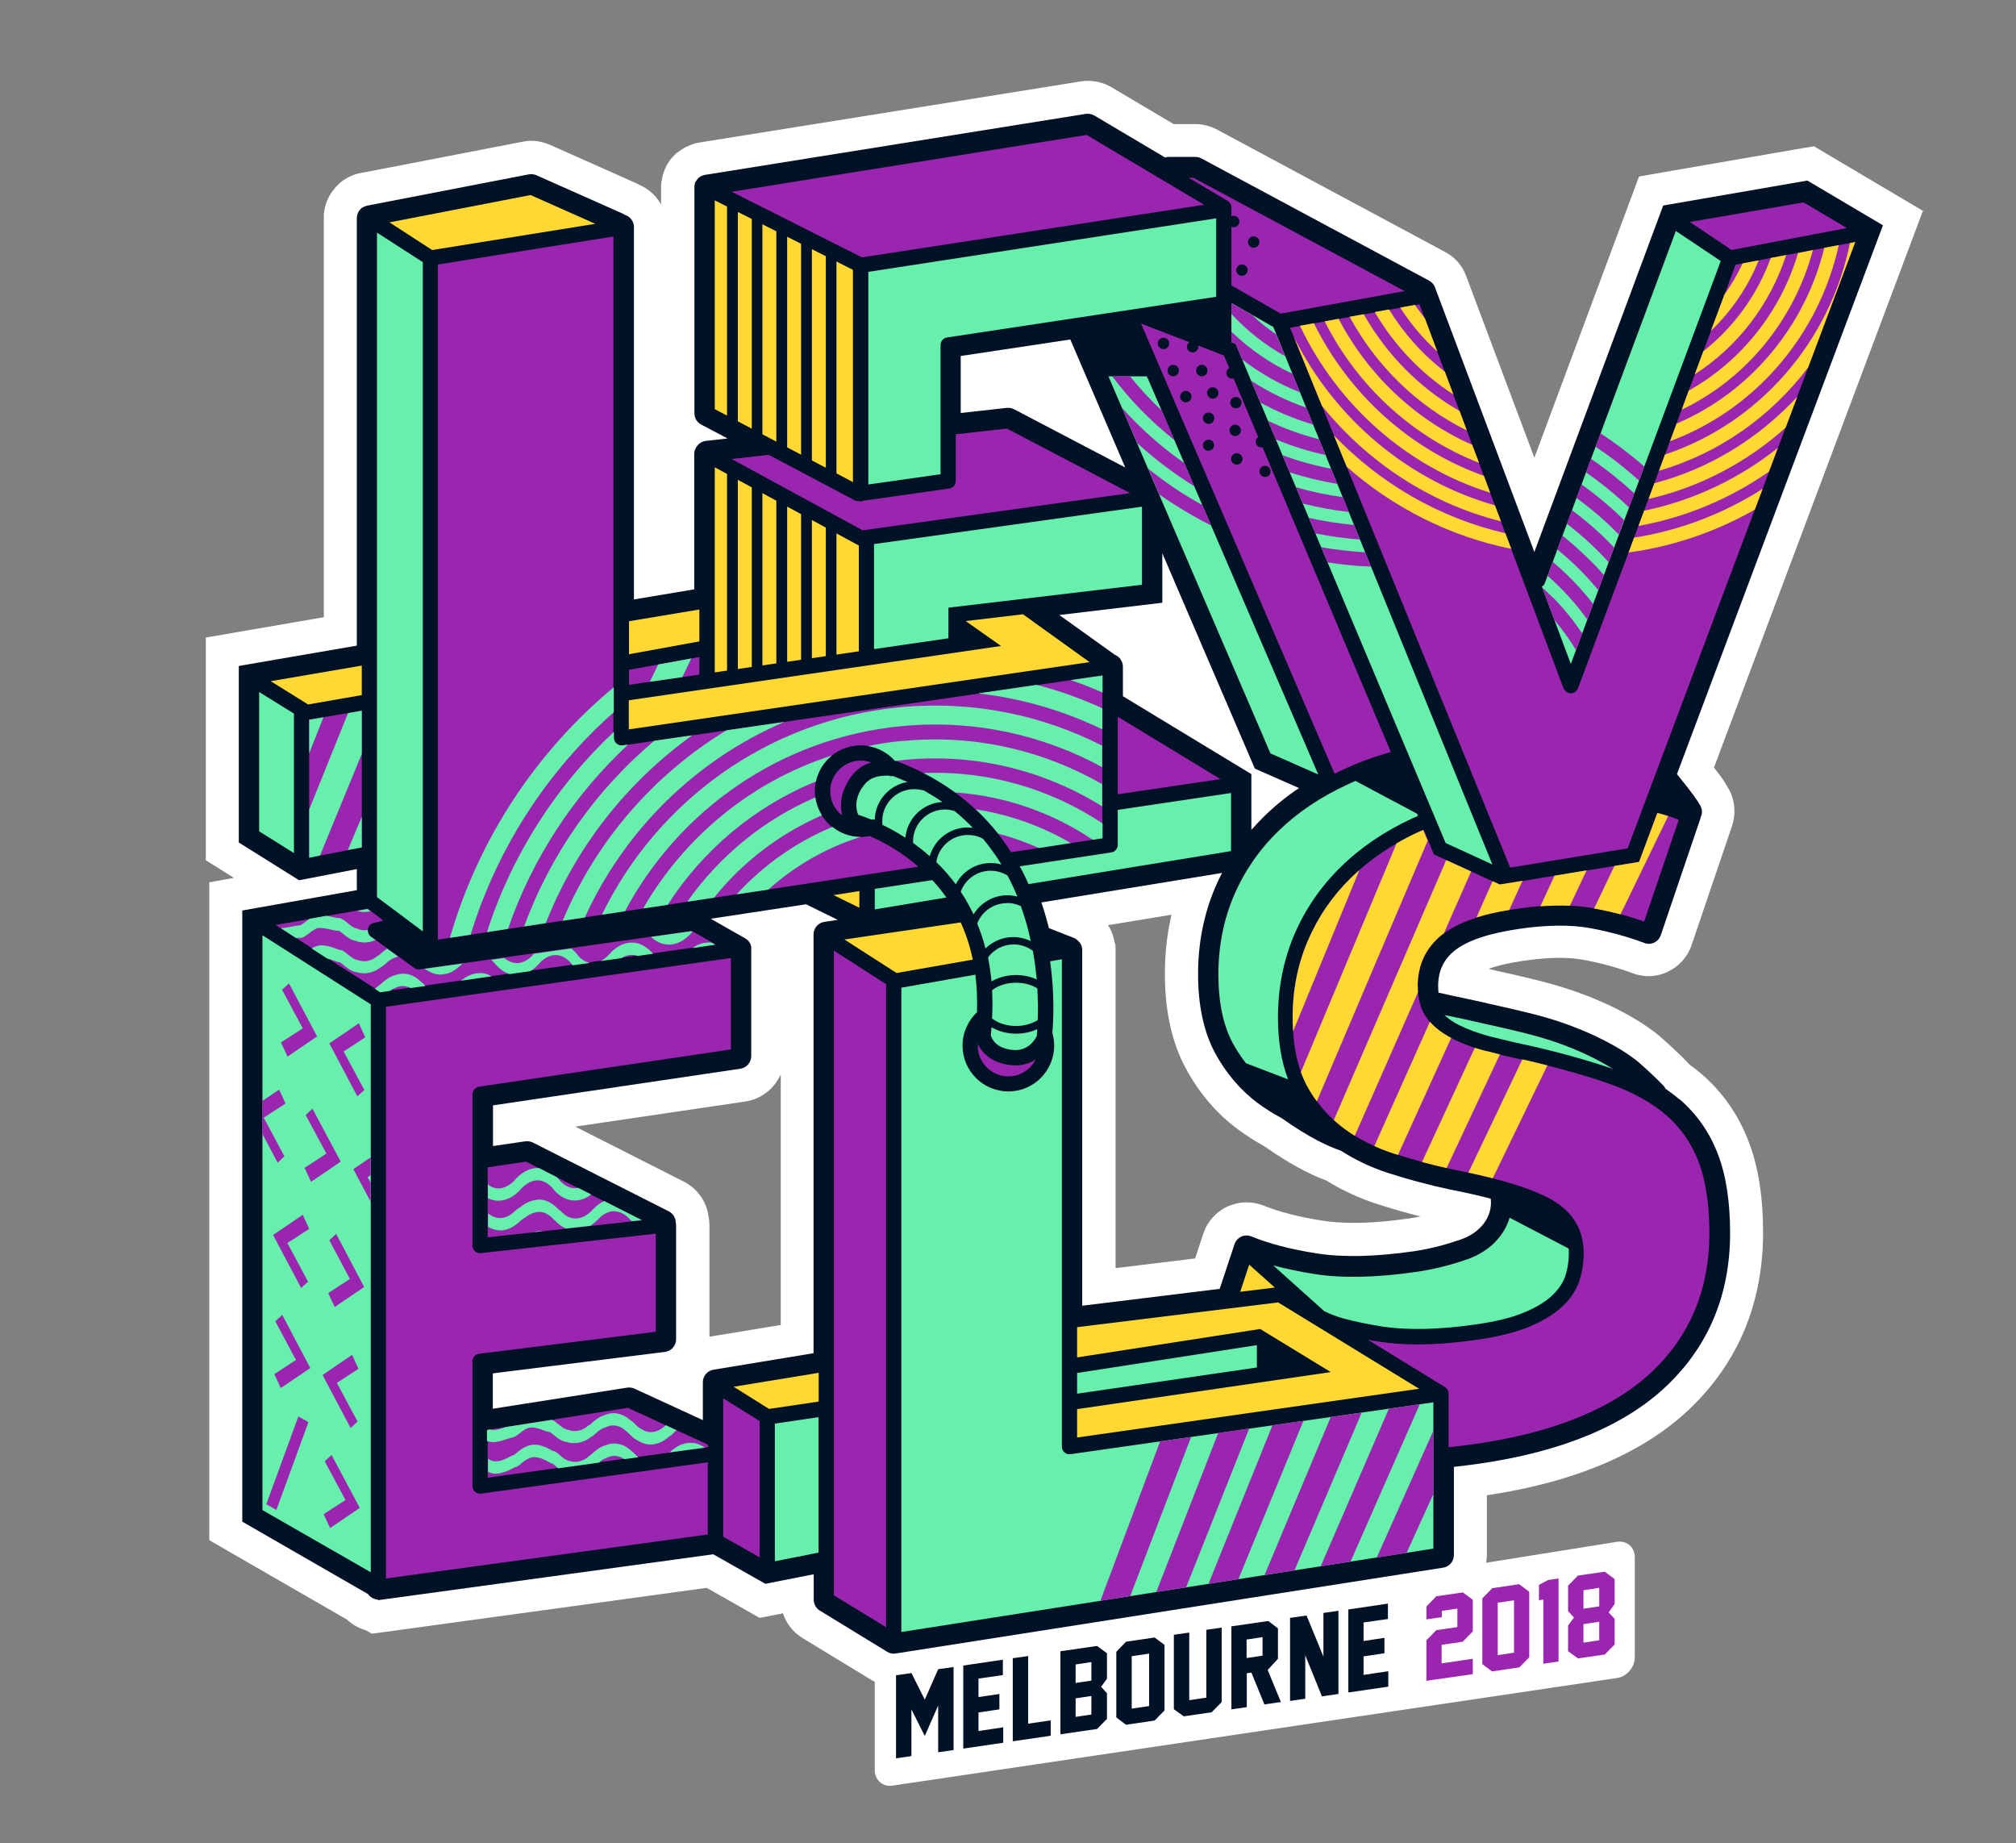 <?xml version="1.0" encoding="UTF-8"?>
<!DOCTYPE svg PUBLIC "-//W3C//DTD SVG 1.1//EN" "http://www.w3.org/Graphics/SVG/1.1/DTD/svg11.dtd">
<!-- Creator: CorelDRAW X6 -->
<svg xmlns="http://www.w3.org/2000/svg" xml:space="preserve" width="11in" height="10.056in" version="1.1" style="shape-rendering:geometricPrecision; text-rendering:geometricPrecision; image-rendering:optimizeQuality; fill-rule:evenodd; clip-rule:evenodd"
viewBox="0 0 11000 10056"
 xmlns:xlink="http://www.w3.org/1999/xlink">
 <rect x="0" y="0" width="11000" height="10056" fill="#808080" stroke="none"/>
 <defs>
  <style type="text/css">
   <![CDATA[
    .fil1 {fill:#011126;fill-rule:nonzero}
    .fil4 {fill:#67EFAC;fill-rule:nonzero}
    .fil2 {fill:#69EFAE;fill-rule:nonzero}
    .fil3 {fill:#9A26AF;fill-rule:nonzero}
    .fil5 {fill:#FFD833;fill-rule:nonzero}
    .fil0 {fill:white;fill-rule:nonzero}
   ]]>
  </style>
 </defs>
 <g id="White_x0020_outlines">
  <path class="fil0" d="M10497 1153l-130 -77 -412 -244 -57 -34 -66 11 -787 136 -102 18 -36 97 -535 1437 -372 -991c-21,-57 -62,-104 -116,-132l-1243 -667c-36,-19 -77,-30 -118,-30l-119 0 -339 -201c-39,-23 -83,-35 -128,-35 -13,0 -26,1 -39,3l-2079 333c-9,2 -18,3 -24,5 -6,1 -11,3 -17,5 -11,4 -23,9 -33,14l-2 1 -4 2 -4 2c-13,7 -26,16 -38,26l-1 0 -1 0c-5,4 -9,8 -13,12 -7,7 -13,13 -19,20l0 0 0 0c-5,6 -8,11 -11,15 -5,7 -9,13 -13,20l-1 2 -2 4 -2 4c-3,6 -6,12 -8,19 -3,6 -5,13 -7,20 -2,6 -4,12 -5,19 -2,9 -3,17 -5,26 0,3 -1,6 -1,9l-1 9 0 10 0 94c-14,-25 -33,-48 -55,-67 -19,-16 -39,-29 -62,-39 -7,-4 -15,-8 -22,-11l-467 -208c-32,-14 -67,-22 -102,-22 -16,0 -32,2 -47,5l-884 171 -5 1 -5 1 -3 1 -2 0 -2 0c-2,1 -4,1 -6,2 -10,3 -20,7 -29,11 -6,3 -13,6 -19,9l-5 3 -5 3 -4 2c-12,7 -23,16 -33,25l-2 2 -3 3 -3 3c-14,14 -26,29 -37,46 -3,5 -6,10 -9,15 -7,13 -13,26 -17,40 -2,5 -3,10 -5,16 -3,12 -5,24 -6,35l-1 8 0 16 0 2181 -494 85 -150 26 0 152 0 963 0 100 85 53 68 43 -134 24 0 151 0 3334 0 104 90 52 661 381c29,27 63,47 102,58l34 19 61 -8 1766 -242 231 131 58 33 66 -13 61 -12c18,55 56,104 107,135l368 224c39,24 84,37 130,37 13,0 26,-1 39,-3l2986 -468c122,-19 211,-123 211,-247l0 -322c481,-72 852,-230 1104,-469 267,-254 403,-579 403,-965 0,-193 -26,-360 -79,-496 -56,-147 -144,-272 -260,-371 -20,-17 -41,-33 -63,-49 -3,-3 -6,-7 -9,-10 -34,-37 -124,-120 -154,-145 -110,-92 -283,-183 -473,-248 -128,-44 -274,-77 -428,-111l-2 -1c-10,-2 -20,-4 -30,-7 41,-15 102,-31 191,-44 71,-10 137,-16 196,-16 49,0 93,4 131,11 98,18 187,43 265,72 29,11 59,17 89,17 37,0 73,-8 106,-24 61,-29 109,-82 130,-146l215 -633c2,-5 3,-11 5,-16 24,-70 16,-148 -23,-212l-3 -5c-15,-25 -31,-50 -72,-102l1088 -2898 53 -142zm-4414 3996l0 0c0,-3 -1,-7 -2,-11l-1 -5 -1 -5 -1 -4c-2,-9 -5,-19 -8,-28l0 0 0 0c-2,-4 -3,-8 -5,-13 -4,-10 -9,-20 -15,-29l-2 -3 -2 -4 346 -57c-24,104 -36,211 -36,323 0,201 38,374 113,513 73,136 169,249 287,336 44,32 91,63 141,90 127,89 241,152 340,188 87,54 182,98 283,130 76,24 154,47 231,66 -20,4 -41,8 -63,11 -110,16 -212,24 -302,24 -63,0 -120,-4 -170,-12 -129,-20 -236,-48 -318,-81 -30,-12 -62,-19 -95,-19 -36,0 -71,8 -104,22 -63,29 -112,83 -133,148l-45 136 -434 53 0 -1738c0,-11 -1,-23 -2,-34zm-2216 1495l0 0c-8,-84 -59,-159 -136,-198l-592 -300 928 -137c87,-13 159,-71 193,-148l0 1367 -389 64 0 -607c0,-14 -1,-28 -4,-41z"/>
  <path class="fil0" d="M4870 9044c-53,9 -97,60 -97,114l0 499c0,54 44,92 97,84l3953 -587c54,-8 97,-59 97,-113l0 -547c0,-54 -44,-91 -97,-83l-3954 632z"/>
 </g>
 <g id="Black_x0020_Lines">
  <g id="_285158104">
   <path class="fil1" d="M9164 5998c-23,-20 -48,-39 -76,-58 -3,-6 -7,-12 -11,-17 -25,-27 -108,-105 -136,-128 -92,-77 -248,-158 -416,-216 -119,-41 -259,-72 -408,-105l-2 -1c-35,-8 -71,-16 -109,-24 -55,-11 -108,-23 -157,-34 -1,-11 -2,-22 -2,-35 0,-83 30,-147 91,-195 68,-54 186,-94 352,-118 150,-22 281,-23 386,-4 109,20 208,48 296,81 18,7 37,6 54,-2 17,-8 30,-23 36,-41l215 -633c1,-3 2,-7 3,-11 10,-21 8,-45 -4,-65l-4 -6c-14,-23 -30,-50 -122,-163l1124 -2994 -412 -244 -787 136 -703 1890 -542 -1443c-6,-16 -17,-29 -32,-37l-1243 -667c-10,-5 -21,-8 -33,-8l-146 0c-6,0 -13,1 -19,3l-386 -229c-14,-8 -30,-11 -46,-9l-2079 333c-2,0 -4,1 -7,2 -1,0 -3,1 -4,1 -3,1 -6,2 -9,4l-2 1c-4,2 -7,5 -11,7 -1,1 -2,2 -3,3 -2,2 -4,4 -6,7 -1,1 -2,2 -3,4 -1,2 -3,4 -4,6l-2 3c-1,1 -1,3 -2,4 -1,2 -2,4 -2,7 -1,2 -1,4 -1,5 -1,2 -1,5 -1,7 0,2 0,3 0,5l0 2 0 1233c0,26 14,49 37,61l144 76 -119 13c-23,3 -43,17 -54,38 -6,10 -9,22 -9,34l0 738 -329 55 0 -2031c0,-20 -9,-40 -24,-53 -7,-6 -16,-11 -26,-14 -4,-3 -9,-6 -14,-8l-468 -208c-13,-6 -28,-7 -41,-5l-884 171 -3 1c-1,0 -1,0 -2,1 -4,1 -7,2 -11,4 -1,0 -3,1 -4,2l-4 2c-3,2 -7,4 -9,7l-2 2c-4,4 -7,8 -10,13 -1,1 -1,2 -2,4 -2,4 -4,8 -5,12 0,1 -1,2 -1,4 -1,5 -2,9 -2,14l0 1 0 2333 -644 111 0 963 329 206 315 -61 0 115 -625 111 0 3334 686 395c12,17 31,28 52,30l5 3 1827 -250 284 161 264 -52 0 139c0,24 13,47 33,59l368 225c11,7 23,10 36,10 4,0 7,0 11,-1l2986 -468c34,-5 59,-34 59,-69l0 -481c47,-5 94,-11 142,-18 449,-65 792,-208 1018,-423 230,-219 347,-499 347,-834 0,-171 -22,-316 -67,-432 -45,-118 -116,-219 -209,-299zm-3023 -3447l0 0 -607 -318c-10,-5 -21,-8 -32,-8 -3,0 -5,0 -8,0l-252 28 0 -311 598 -90 300 699zm-237 2622l0 0c0,-1 0,-1 0,-2l-1 -4c-1,-3 -1,-5 -2,-8 0,-1 -1,-3 -2,-4 -1,-3 -3,-6 -4,-8l-2 -3c-2,-3 -5,-6 -8,-9 -1,-1 -1,-1 -2,-2 -2,-2 -5,-4 -8,-7l-2 -2c-3,-2 -5,-3 -8,-5 0,0 -1,0 -2,-1l-140 -55c-1,-6 -3,-11 -4,-17 -11,-41 -23,-83 -37,-123l986 -161c-14,26 -26,52 -37,78 -62,145 -94,304 -94,473 0,171 31,315 91,428 60,112 139,205 235,277 40,29 83,57 129,81 155,110 261,157 324,178 79,51 166,92 258,122 109,35 221,65 333,89 84,16 160,34 227,51 11,97 -54,186 -167,224 -62,21 -146,47 -254,63 -207,30 -385,34 -526,12 -143,-22 -264,-54 -359,-93 -18,-7 -38,-7 -55,1 -17,8 -31,23 -37,41l-81 244 -750 92 0 -1942c0,-3 0,-7 -1,-10zm991 -717l0 0c-23,23 -46,47 -67,71l0 -304 -701 -425 0 -161c0,-20 -9,-39 -24,-53 -6,-5 -13,-9 -20,-12l-303 -217 562 -67 0 -270 505 1175 241 106c-71,47 -135,100 -192,156zm-3206 2848l0 0 0 -618c0,-6 -1,-11 -2,-17 0,-26 -15,-49 -38,-61l-741 -375c-13,-6 -27,-9 -41,-7l-177 26 0 -222 1350 -200c34,-5 59,-35 59,-69l0 -583c0,-1 0,-3 0,-4 0,-2 0,-4 0,-6 0,-2 -1,-4 -1,-6 0,-2 -1,-3 -1,-5 -1,-4 -3,-9 -5,-12l-2 -3c-3,-4 -6,-9 -10,-13 -1,-1 -2,-2 -4,-3 -3,-2 -5,-4 -8,-6l-190 -108 520 -79 173 85 -73 11c-34,5 -59,34 -59,69l0 2284 -546 90c-34,6 -58,34 -58,69l0 206 -374 -172c-9,-4 -19,-6 -29,-6 -4,0 -7,0 -11,1l-732 115 0 -193 939 -117c35,-4 61,-34 61,-69zm-1714 -6122l0 0 0 0 0 0z"/>
  </g>
 </g>
 <g id="Color_x0020_Lines">
  <g id="_285158272">
   <path class="fil2" d="M7982 5558c37,8 74,17 110,25 146,32 283,63 396,102 117,40 229,93 312,146 -125,-43 -273,-85 -441,-124 -82,-17 -158,-35 -225,-52 -65,-17 -123,-38 -173,-63 -32,-16 -58,-34 -80,-55 33,7 67,14 101,21z"/>
  </g>
  <path class="fil1" d="M9125 4371c-16,-5 -34,-10 -53,-15l13 -35c16,20 29,36 40,50z"/>
  <g id="_285158464">
   <path class="fil3" d="M9841 1104l236 140 -630 120c-2,-2 -4,-3 -6,-5l-221 -148 621 -107z"/>
  </g>
  <g id="_285158968">
   <path class="fil4" d="M8430 3179l714 -1919 245 164 -818 2198 -158 -422c8,-5 14,-12 17,-21z"/>
  </g>
  <g id="_285158944">
   <path class="fil3" d="M8532 3755c6,16 22,27 39,27 0,0 0,0 0,0 17,0 33,-11 39,-27l860 -2311 653 -124 -1242 3308 -641 105 -1201 -2945 706 -128 787 2097z"/>
  </g>
  <g id="_285158392">
   <path class="fil2" d="M7025 5887l-227 -87c-26,-34 -51,-71 -72,-110 -52,-97 -78,-223 -78,-376 0,-153 29,-298 85,-429 56,-131 137,-249 241,-350 104,-102 232,-188 380,-256 14,-7 28,-13 42,-19l336 179 5 12c-9,4 -18,8 -28,12 -154,71 -286,161 -394,267 -109,107 -194,231 -253,369 -59,139 -89,291 -89,452 0,129 19,242 55,336z"/>
  </g>
  <g id="_285159328">
   <path class="fil5" d="M5878 7687l1383 -202 -385 -235 -999 155 0 -165 1097 -135 769 471 -1866 266 0 -156c0,0 1,0 1,0z"/>
  </g>
  <g id="_285159664">
   <polygon class="fil4" points="5877,7603 5877,7490 6858,7338 6858,7460 "/>
  </g>
  <g id="_285159784">
   <polygon class="fil5" points="6767,7047 6816,6899 6956,7024 "/>
  </g>
  <g id="_285159472">
   <path class="fil4" d="M7228 7156c0,0 0,0 0,0 0,0 -1,-1 -1,-2l-280 -251c68,18 143,34 224,47 152,24 340,20 559,-12 119,-17 214,-47 275,-68 119,-41 202,-126 232,-227l322 168c1,8 1,16 1,24 0,47 -7,91 -21,131 -14,38 -39,73 -75,106 -38,34 -89,64 -153,90 -65,27 -150,47 -251,62 -205,30 -381,34 -521,12 -77,-12 -148,-27 -211,-44 -39,-11 -67,-23 -98,-37z"/>
  </g>
  <g id="_285159808">
   <path class="fil3" d="M4595 4448c-40,-31 -65,-78 -65,-132 0,-92 75,-167 167,-167 20,0 39,4 57,10 -51,15 -91,46 -121,94 -51,80 -49,149 -38,194z"/>
  </g>
  <g id="_285159304">
   <path class="fil4" d="M4704 4298c25,-40 59,-67 138,-67 2,0 5,0 7,0 7,3 16,4 23,2 27,10 53,22 79,33 -99,17 -175,102 -178,205 -6,-1 -13,-1 -19,0 -31,-13 -56,-21 -71,-26 -10,-22 -25,-77 21,-149z"/>
  </g>
  <g id="_285160120">
   <path class="fil4" d="M4988 4305c17,0 35,3 53,7 35,20 69,41 101,63 -106,6 -192,89 -202,195 -45,-29 -87,-52 -125,-70 -1,-7 -1,-14 -1,-21 0,-96 78,-174 174,-174z"/>
  </g>
  <g id="_285160288">
   <path class="fil4" d="M5155 4416c19,0 37,3 54,9 35,28 68,59 99,91 -9,-1 -19,-2 -28,-2 -98,0 -181,66 -207,157 -30,-27 -61,-51 -91,-73 0,-3 0,-5 0,-8 0,-96 78,-174 174,-174z"/>
  </g>
  <g id="_285159952">
   <path class="fil4" d="M5087 4801c28,30 53,62 77,95l-391 65 0 -112 315 -48z"/>
  </g>
  <g id="_285159976">
   <path class="fil4" d="M5109 4703c12,-84 85,-148 172,-148 30,0 58,7 83,21 36,44 70,90 100,140 -19,-5 -38,-8 -58,-8 -83,0 -155,47 -191,116 -34,-46 -70,-86 -106,-121z"/>
  </g>
  <g id="_285160336">
   <path class="fil4" d="M5405 4750c33,0 64,9 92,26 20,37 38,75 54,115 -18,-5 -36,-7 -55,-7 -78,0 -146,42 -184,104 -13,-27 -27,-53 -41,-77 -1,-3 -3,-6 -5,-9 -8,-13 -16,-25 -24,-37 24,-67 88,-115 163,-115z"/>
  </g>
  <g id="_285160168">
   <path class="fil4" d="M5495 4926c26,0 52,6 75,17 15,42 29,85 40,130 5,20 10,41 14,61 -29,-14 -62,-22 -95,-22 -58,0 -112,23 -152,62 -12,-49 -28,-94 -45,-136 25,-65 88,-111 162,-111z"/>
  </g>
  <g id="_285160552">
   <path class="fil3" d="M6225 1765l453 174 911 2164c-90,24 -176,56 -271,100 -12,6 -24,12 -36,18l-1056 -2455z"/>
  </g>
  <g id="_285160960">
   <path class="fil4" d="M5167 1841c-20,3 -35,21 -35,41l0 705 -394 56 0 -1160 1898 -292 0 428 -1469 222z"/>
  </g>
  <g id="_285160696">
   <polygon class="fil4" points="6231,2764 6231,3190 5175,3315 5175,3482 4769,3541 4769,2968 "/>
  </g>
  <g id="_285160744">
   <polygon class="fil3" points="6659,4250 6099,4333 6099,3910 "/>
  </g>
  <g id="_285160936">
   <path class="fil4" d="M6099 4609l0 -191 618 -92 0 317 -1105 180c-14,-32 -30,-65 -48,-97l500 -76c20,-3 35,-21 35,-41z"/>
  </g>
  <g id="_285161248">
   <path class="fil4" d="M5636 5189c10,54 16,106 21,154 -34,-15 -72,-24 -113,-24 -50,0 -97,13 -134,35 -4,-46 -11,-89 -19,-131 32,-44 84,-71 140,-71 39,0 76,13 106,36z"/>
  </g>
  <g id="_285162112">
   <path class="fil3" d="M5336 5697c24,49 80,106 188,114 5,0 11,1 16,1 0,0 0,0 0,0 46,0 82,-14 111,-32 -27,54 -84,92 -149,92 -92,0 -167,-75 -167,-167 0,-2 0,-5 0,-7z"/>
  </g>
  <g id="_285161560">
   <path class="fil4" d="M5530 5728c-97,-7 -120,-64 -124,-81 2,-15 3,-29 4,-43 38,22 85,35 134,35 42,0 82,-9 116,-25 -1,18 -3,31 -3,38 -8,17 -45,82 -126,76z"/>
  </g>
  <g id="_285161584">
   <path class="fil4" d="M5544 5597c-51,0 -98,-15 -131,-41 3,-54 3,-105 0,-154 33,-26 80,-41 131,-41 43,0 85,11 116,31 4,69 4,128 2,173 -32,20 -74,32 -118,32z"/>
  </g>
  <g id="_285161704">
   <path class="fil3" d="M6512 970l1152 618 -676 123 -269 -154 0 -425c0,-15 -8,-28 -20,-36l-213 -126 26 0z"/>
  </g>
  <g id="_285161632">
   <polygon class="fil3" points="5929,736 6570,1117 4703,1404 3992,1046 "/>
  </g>
  <g id="_285162016">
   <polygon class="fil5" points="3900,2232 3900,1093 4654,1472 4654,2630 "/>
  </g>
  <g id="_285162040">
   <path class="fil3" d="M4194 2481l469 248c6,3 13,5 19,5 2,0 4,0 6,0l2 0c2,0 4,1 6,1 6,0 12,-2 18,-4l465 -66c21,-3 36,-20 36,-41l0 -255 279 -31 672 352 -1459 203 -715 -389 203 -23z"/>
  </g>
  <g id="_285162472">
   <polygon class="fil5" points="3900,2549 4686,2976 4686,3553 3900,3668 "/>
  </g>
  <g id="_285162664">
   <polygon class="fil5" points="3432,3389 3816,3325 3816,3499 3432,3569 "/>
  </g>
  <g id="_285162544">
   <polygon class="fil3" points="3432,3654 3816,3584 3816,3680 3432,3736 "/>
  </g>
  <g id="_285162712">
   <path class="fil5" d="M3432 3820l2030 -296 -193 -136 313 -37c0,0 0,0 1,1l362 260 -2514 367 0 -157z"/>
  </g>
  <g id="_285162280">
   <path class="fil3" d="M3363 4057c9,8 21,11 33,10l2619 -382 0 888 -498 76c-125,-196 -321,-382 -625,-497 -3,-1 -6,-2 -9,-2 -47,-53 -115,-84 -187,-84 -138,0 -250,112 -250,250 0,138 112,250 250,250 17,0 34,-2 50,-5 71,31 170,84 265,167l-2622 398 0 -3683 958 -153 0 2736c0,12 5,24 14,32z"/>
  </g>
  <g id="_285162376">
   <polygon class="fil5" points="4689,4861 4689,4952 4548,4883 "/>
  </g>
  <g id="_285163552">
   <polygon class="fil5" points="2895,1064 3248,1221 2358,1364 2125,1213 "/>
  </g>
  <g id="_285163576">
   <polygon class="fil4" points="2057,1269 2307,1430 2307,5081 2057,4894 "/>
  </g>
  <g id="_285163312">
   <polygon class="fil4" points="1604,4654 1414,4535 1414,3775 1604,3893 "/>
  </g>
  <g id="_285163360">
   <polygon class="fil5" points="1477,3716 1974,3631 1974,3792 1681,3843 "/>
  </g>
  <g id="_285163456">
   <polygon class="fil3" points="1687,4679 1687,3926 1974,3877 1974,4623 "/>
  </g>
  <g id="_285163120">
   <polygon class="fil4" points="2023,8577 1432,8238 1432,5102 2023,5479 "/>
  </g>
  <g id="_285164032">
   <path class="fil3" d="M3863 8371l-1757 240 0 -3119 1882 -266 0 499 -1374 203c-20,3 -36,21 -36,41l0 826c0,12 5,23 14,31 9,8 21,12 32,10l954 -106 0 535 -964 120c-21,3 -36,20 -36,41l0 681c0,12 5,24 14,31 8,7 17,10 27,10 2,0 4,0 6,0l1237 -171 0 392z"/>
  </g>
  <g id="_285164176">
   <polygon class="fil3" points="4145,8496 3946,8383 3946,7628 4145,7752 "/>
  </g>
  <g id="_285164368">
   <path class="fil4" d="M4467 8470c-2,0 -4,0 -6,1l-233 46 0 -751 238 -35 0 739z"/>
  </g>
  <g id="_285163768">
   <polygon class="fil5" points="4467,7646 4196,7686 4003,7565 4467,7489 "/>
  </g>
  <g id="_285164464">
   <path class="fil3" d="M4835 5373l0 3504 -285 -174 0 -3517 285 183c0,1 0,2 0,2z"/>
  </g>
  <g id="_285164104">
   <path class="fil5" d="M4608 5125l634 -93c29,64 51,131 66,203l-416 73 -285 -183z"/>
  </g>
  <g id="_285164872">
   <polygon class="fil4" points="6258,2053 6048,2053 6312,2669 6314,2669 6314,2673 6932,4110 7193,4225 "/>
  </g>
  <g id="_285165064">
   <polygon class="fil4" points="6948,1784 6719,1653 6719,1655 6719,1866 6742,1876 7888,4599 8143,4716 "/>
  </g>
  <g id="_285164920">
   <path class="fil3" d="M9268 6337c-39,-101 -98,-186 -177,-254 -80,-69 -183,-125 -305,-169 -125,-44 -275,-87 -445,-126 -83,-17 -160,-35 -228,-53 -71,-18 -135,-42 -190,-70 -58,-29 -104,-66 -136,-109 -34,-45 -51,-104 -51,-175 0,-117 45,-212 133,-282 85,-67 217,-113 405,-141 163,-24 305,-25 422,-3 99,18 191,43 275,72l189 -555c-36,-14 -72,-26 -117,-38l-100 268 -759 124 -360 -165 -56 -134c-8,3 -16,7 -26,11 -145,67 -270,151 -371,251 -101,99 -180,214 -235,343 -55,128 -83,269 -83,419 0,149 26,272 76,367 51,95 118,174 199,234 82,61 176,109 280,142 106,34 214,63 321,86 255,50 431,104 538,165 115,66 174,164 174,290 0,57 -9,110 -26,159 -18,51 -51,98 -98,140 -45,40 -104,75 -177,105 -71,29 -162,52 -270,68 -122,18 -234,27 -336,27 -76,0 -146,-5 -210,-15 -20,-3 -40,-7 -60,-10l420 258c1,1 2,2 3,2 1,1 2,1 2,2 0,0 0,0 1,1 2,1 3,3 4,4 1,1 1,1 2,2 3,5 6,10 7,15 0,1 0,2 0,3 0,2 1,4 1,6 0,0 0,1 0,1l0 292c49,-5 101,-11 153,-19 426,-62 748,-195 958,-394 207,-197 312,-450 312,-753 0,-157 -20,-289 -59,-392z"/>
  </g>
  <g id="_285164584">
   <path class="fil4" d="M7821 8448l-2903 455 0 -3515 404 -71c8,65 11,134 9,205 -50,47 -79,113 -79,182 0,138 112,250 250,250 138,0 250,-112 250,-250 0,-24 -4,-48 -10,-71 6,-64 13,-210 -12,-389l64 -11 0 2659c0,12 5,24 14,31 9,8 21,12 33,10l1980 -283 0 798z"/>
  </g>
  <polygon class="fil3" points="2661,6750 3501,6657 2870,6337 2661,6368 "/>
  <polygon class="fil3" points="2661,7800 2661,8061 3863,7895 3863,7881 3426,7680 "/>
  <path class="fil3" d="M3771 5079c-2,1 -4,1 -6,1l-1475 208c-2,0 -4,0 -6,0 -9,0 -17,-3 -24,-8l-236 -171c-13,-10 -20,-26 -16,-42 3,-16 15,-29 31,-32l53 -13 -86 -65 -502 89 571 365 1829 -259 -132 -75z"/>
  <g id="_285166024">
   <g>
    <g>
     <path class="fil1" d="M6762 1446c-15,8 -21,27 -13,42 8,15 27,21 42,13 15,-8 21,-27 13,-42 -8,-15 -27,-21 -42,-13zm-16 -210l0 0c15,-8 21,-27 13,-42 -8,-15 -27,-21 -42,-13 -15,8 -21,27 -13,42 8,15 27,21 42,13zm122 70l0 0c-8,-15 -27,-21 -42,-13 -15,8 -21,27 -13,42 8,15 27,21 42,13 15,-8 21,-27 13,-42zm-412 830l0 0c-15,8 -21,27 -13,42 8,15 27,21 42,13 15,-8 21,-27 13,-42 -8,-15 -27,-21 -42,-13zm-69 -142l0 0c-15,8 -21,27 -13,42 8,15 27,21 42,13 15,-8 21,-27 13,-42 -8,-15 -27,-21 -42,-13zm-11 -135l0 0c-8,-15 -27,-21 -42,-13 -15,8 -21,27 -13,42 8,15 27,21 42,13 15,-8 21,-27 13,-42zm159 18l0 0c-8,-15 -27,-21 -42,-13 -15,8 -21,27 -13,42 8,15 27,21 42,13 15,-8 21,-27 13,-42zm50 130l0 0c-8,-15 -27,-21 -42,-13 -15,8 -21,27 -13,42 8,15 27,21 42,13 15,-8 21,-27 13,-42zm18 109l0 0c-15,8 -21,27 -13,42 8,15 27,21 42,13 15,-8 21,-27 13,-42 -8,-15 -27,-21 -42,-13zm-23 138l0 0c-15,8 -21,27 -13,42 8,15 27,21 42,13 15,-8 21,-27 13,-42 -8,-15 -27,-21 -42,-13zm0 148l0 0c-15,8 -20,26 -13,41 8,15 26,20 41,12 15,-8 20,-26 13,-41 -8,-15 -26,-20 -41,-12zm154 74l0 0c-15,8 -21,27 -13,42 8,15 27,21 42,13 15,-8 21,-27 13,-42 -8,-15 -27,-21 -42,-13zm20 -101l0 0c15,-8 21,-27 13,-42 -8,-15 -27,-21 -42,-13 -15,8 -21,27 -13,42 8,15 27,21 42,13zm143 62l0 0c15,-8 21,-27 13,-42 -8,-15 -27,-21 -42,-13 -15,8 -21,27 -13,42 8,15 27,21 42,13zm32 120l0 0c-8,-15 -26,-20 -41,-12 -15,8 -20,26 -12,41 8,15 26,20 41,12 15,-8 20,-26 12,-41zm-200 -388l0 0c-15,8 -21,27 -13,42 8,15 27,21 42,13 15,-8 21,-27 13,-42 -8,-15 -27,-21 -42,-13zm8 -107l0 0c15,-8 21,-27 13,-42 -8,-15 -27,-21 -42,-13 -15,8 -21,27 -13,42 8,15 27,21 42,13zm-41 -174l0 0c-8,-15 -27,-21 -42,-13 -15,8 -21,27 -13,42 8,15 27,21 42,13 15,-8 21,-27 13,-42z"/>
    </g>
   </g>
  </g>
 </g>
 <g id="details_x0020_on_x0020_fonts">
  <g id="_285169072">
   <g>
    <g>
     <polygon class="fil3" points="6943,7775 6594,8640 6757,8615 7112,7751 "/>
    </g>
    <g>
     <polygon class="fil3" points="6330,7863 6004,8733 6167,8707 6499,7839 "/>
    </g>
    <g>
     <polygon class="fil3" points="6647,7817 6309,8685 6472,8659 6816,7793 "/>
    </g>
    <g>
     <polygon class="fil3" points="7512,8497 7675,8471 7821,8150 7821,7805 "/>
    </g>
    <g>
     <polygon class="fil3" points="7261,7730 6900,8592 7063,8567 7430,7706 "/>
    </g>
    <g>
     <polygon class="fil3" points="7578,7685 7206,8545 7369,8519 7747,7660 "/>
    </g>
   </g>
  </g>
  <g id="_285169552">
   <g>
    <g>
     <path class="fil5" d="M7371 4789c-101,99 -180,214 -235,343 -55,128 -83,269 -83,419 0,25 1,50 3,74l361 -878c-16,14 -31,28 -46,42z"/>
    </g>
    <g>
     <path class="fil5" d="M8942 4702l-133 22 -111 232c50,9 98,20 144,32l260 -536c-18,-6 -38,-12 -59,-17l-100 268z"/>
    </g>
    <g>
     <path class="fil5" d="M7735 5381c0,-117 45,-212 133,-282 3,-2 6,-5 10,-7l149 -338 -136 -62 -613 1418c16,15 33,29 51,43 20,15 42,30 63,43l345 -783c-1,-10 -1,-21 -1,-31z"/>
    </g>
    <g>
     <path class="fil5" d="M7802 5574l-303 678c35,16 71,30 109,42 7,2 13,4 20,6l290 -638c-47,-25 -86,-54 -116,-88z"/>
    </g>
    <g>
     <path class="fil5" d="M7767 4527c-8,3 -16,7 -26,11 -42,19 -82,40 -121,63l-522 1248c9,24 19,47 30,69 17,32 36,62 57,90l605 -1422 -25 -59z"/>
    </g>
    <g>
     <path class="fil5" d="M8235 4964l72 -159 -124 20 -39 -18 -88 198c52,-17 112,-30 179,-41z"/>
    </g>
    <g>
     <path class="fil5" d="M8306 5780l-294 617c47,10 92,20 133,31l298 -616c-33,-8 -67,-17 -101,-25 -12,-3 -24,-5 -36,-8z"/>
    </g>
    <g>
     <path class="fil5" d="M8405 4944c57,-4 111,-5 161,-3l91 -193 -175 29 -77 167z"/>
    </g>
    <g>
     <path class="fil5" d="M8113 5735c-23,-6 -44,-12 -66,-19l-288 623c45,12 89,23 134,33l291 -620c-25,-6 -48,-12 -71,-18z"/>
    </g>
   </g>
  </g>
  <g id="_285170176">
   <g>
    <g>
     <path class="fil4" d="M2697 5252c0,0 3,3 3,4 2,2 4,5 7,8 22,25 47,41 73,50l113 -16c30,-18 48,-41 49,-42 0,0 37,-46 89,-46 0,0 1,0 1,0 51,0 84,45 84,45 0,1 3,5 9,11l94 -13c-42,-8 -68,-43 -68,-44 -1,-1 -13,-19 -34,-35l-204 29c-2,3 -4,4 -4,5 0,0 -37,46 -89,46 -24,-1 -47,-10 -69,-28l-71 10c6,5 12,11 18,18z"/>
     <path class="fil4" d="M2441 5311c34,-10 57,-32 68,-41l2 -2c3,-2 7,-6 12,-12 0,0 0,0 0,0l-207 29c3,2 7,5 10,6l6 3c12,7 31,18 54,21 18,3 36,1 55,-5z"/>
     <path class="fil4" d="M2636 5310c-9,-2 -18,-2 -27,-1 -39,2 -70,23 -89,37 -2,1 -4,3 -5,4l167 -24c-15,-8 -30,-14 -45,-17z"/>
     <path class="fil4" d="M2315 5372c-6,-6 -10,-10 -14,-13l-1 -1c-6,-6 -20,-19 -39,-30 -26,-14 -53,-19 -80,-15 -13,2 -23,6 -31,9l-6 2c-27,9 -49,29 -64,42 -4,3 -7,6 -9,8 -4,2 -7,5 -10,7 -3,3 -7,7 -13,11 -1,1 -2,1 -3,2l29 19 52 -7c9,-7 19,-13 29,-16l7 -3c7,-3 15,-6 24,-7 22,-3 42,3 55,10l80 -11c-2,-2 -4,-4 -6,-6z"/>
     <path class="fil4" d="M1637 5117c16,0 32,-12 50,-26 18,-14 39,-29 55,-29 21,0 43,4 62,9 16,4 30,7 42,6 5,0 18,11 27,18 20,16 42,34 66,37 2,1 5,2 8,3 32,11 69,8 102,-7l-25 -18c-12,-8 -18,-22 -17,-37 -17,3 -33,2 -48,-3 -1,0 -3,-1 -4,-2 -3,-1 -7,-3 -11,-4 -14,-1 -31,-15 -46,-28 -18,-14 -35,-28 -52,-28 -8,0 -21,-3 -34,-6 -9,-2 -20,-4 -31,-6l-91 16c-9,6 -18,12 -25,18 -9,7 -23,17 -27,18 -12,0 -25,3 -42,6 -19,4 -42,8 -63,9 0,0 0,0 0,0 0,0 -1,0 -1,0l85 55c8,-2 16,-3 21,-3z"/>
     <path class="fil4" d="M1965 5241c-1,0 -3,-1 -4,-1 -4,-1 -7,-2 -10,-3 -18,-2 -38,-18 -54,-31 -16,-13 -28,-24 -42,-24 0,0 0,0 0,0 -3,0 -14,-4 -22,-7 -21,-8 -49,-18 -81,-18 -19,0 -37,8 -52,17l85 55c13,3 25,7 36,11 14,5 25,9 33,9 3,1 12,9 19,14 19,16 45,38 76,41 2,1 5,2 7,2 44,11 83,-5 102,-16 8,-5 15,-10 20,-14 9,-3 17,-11 27,-20 12,-11 28,-24 43,-29 3,-1 7,-3 11,-4 4,-2 8,-3 13,-5l-60 -43c-12,8 -23,17 -32,25 -5,5 -13,11 -14,12 -5,1 -9,4 -13,8 -3,2 -7,6 -13,9 -24,14 -52,18 -75,12z"/>
     <path class="fil4" d="M1948 4969c24,8 49,8 74,2l-17 -12 -57 10z"/>
     <path class="fil4" d="M3448 5142c-1,0 -1,0 -2,0 -72,1 -120,62 -122,64 0,0 -19,23 -48,37l114 -16c15,-10 34,-18 57,-18 12,0 22,2 32,6l84 -12c-12,-15 -54,-61 -115,-61z"/>
     <path class="fil4" d="M3764 5081l-212 30c20,19 54,43 99,42 72,-1 120,-62 122,-64 0,0 2,-2 4,-5l-7 -4c-2,1 -4,1 -6,1z"/>
     <path class="fil4" d="M3863 5142c-35,0 -64,15 -85,30l125 -18 -19 -11c-6,-1 -13,-2 -19,-2 -1,0 -1,0 -2,0z"/>
    </g>
   </g>
   <g>
    <g>
     <path class="fil4" d="M2661 6536c17,8 37,15 60,14 72,-1 120,-62 122,-64 0,0 37,-46 89,-47 51,0 85,45 85,45 2,3 47,65 119,65 1,0 1,0 2,0 37,0 67,-17 88,-33l-71 -36c-6,1 -11,2 -18,2 0,0 -1,0 -1,0 -51,0 -84,-45 -84,-45 -1,-1 -5,-7 -13,-15l-98 -50c-3,0 -6,0 -9,0 -72,1 -120,62 -122,64 0,0 -37,46 -89,47 0,0 -1,0 -1,0 -24,0 -44,-10 -58,-21l0 73z"/>
     <path class="fil4" d="M3049 6599c-16,-16 -54,-55 -106,-55 0,0 -1,0 -1,0 -50,1 -88,29 -106,43 -2,1 -4,3 -5,4 -6,2 -11,6 -17,12 -16,15 -46,41 -82,42 -29,1 -53,-13 -69,-25l0 73c18,10 42,19 70,19 51,-1 90,-36 108,-53 2,-2 3,-3 4,-4 4,-2 8,-5 14,-9 15,-11 46,-34 84,-35 0,0 1,0 1,0 36,0 65,28 78,42 3,3 6,6 9,8 2,2 5,6 9,9 12,11 28,24 48,32l133 -15c17,-11 30,-24 38,-31 1,-1 2,-2 3,-3 2,-2 4,-4 6,-6 4,-4 13,-13 25,-21 20,-13 41,-20 62,-18 16,1 30,6 40,11 20,9 35,26 43,34 4,4 6,7 10,9l54 -6 -205 -104c-8,4 -16,8 -24,13 -16,11 -28,22 -34,29 -3,2 -5,4 -8,8 -11,11 -33,33 -63,41 -6,2 -14,4 -22,4 -34,3 -61,-16 -78,-32 -3,-3 -5,-5 -6,-6 -4,-5 -10,-9 -15,-9 5,1 8,3 9,4 -1,-1 -3,-2 -5,-4z"/>
     <path class="fil4" d="M2909 6722l52 -6c-3,0 -7,-1 -10,-1 -15,0 -29,3 -42,7z"/>
     <path class="fil4" d="M3443 6660c1,1 2,2 3,3l1 0c-3,-2 -4,-3 -4,-3z"/>
    </g>
   </g>
   <g>
    <g>
     <path class="fil4" d="M3467 7935c-6,-6 -10,-10 -14,-13l-1 -1c-6,-6 -20,-19 -39,-30 -26,-14 -53,-19 -80,-15 -13,2 -23,6 -31,9l-6 2c-27,9 -49,29 -64,42 -4,3 -7,6 -9,8 -4,2 -7,5 -10,7 -3,3 -7,7 -13,11 -14,9 -43,24 -75,19 -1,0 -3,-1 -4,-1 -3,-1 -6,-1 -8,-2 -24,-2 -46,-22 -62,-36 -12,-11 -21,-19 -32,-19 -3,-1 -7,-3 -12,-6 -20,-11 -52,-29 -91,-29 -1,0 -1,0 -2,0 -42,1 -77,29 -98,47 -5,4 -8,7 -11,9 -7,1 -14,5 -24,10 -18,10 -46,24 -77,25 -15,0 -29,-6 -41,-14l0 72c13,5 26,9 41,9 40,-1 73,-18 94,-29 6,-3 10,-6 11,-6 10,0 19,-7 32,-18 18,-15 45,-37 74,-37 31,1 57,14 75,24 10,6 17,10 25,11 3,2 7,6 11,9 6,5 12,11 20,17l222 -31c11,-10 26,-21 41,-26l7 -3c7,-3 15,-6 24,-7 24,-3 44,4 57,11 3,2 6,4 9,6l76 -10c-5,-5 -10,-9 -13,-13z"/>
     <path class="fil4" d="M3662 7830c3,-2 7,-6 12,-12 5,-5 11,-11 17,-16 0,0 0,0 0,0l-58 -27c0,0 -1,1 -1,1 -9,8 -27,24 -52,32 -13,4 -27,5 -39,4 -17,-2 -31,-10 -41,-16l-7 -4c-10,-5 -20,-15 -29,-24 -8,-8 -14,-14 -21,-18l-3 -2c-7,-6 -20,-18 -38,-26 -26,-12 -54,-16 -80,-10 -12,3 -22,7 -29,10 -3,1 -5,2 -7,3 -22,8 -42,25 -57,38 -5,5 -13,11 -14,12 -5,1 -9,4 -13,8 -3,2 -7,6 -13,9 -24,14 -52,18 -75,12 -1,0 -3,-1 -4,-1 -4,-1 -7,-2 -10,-3 -18,-2 -38,-18 -54,-31 -14,-12 -26,-21 -38,-23l-249 39c-20,7 -44,16 -70,16 -5,0 -10,-1 -15,-3l-17 3 0 60c10,4 21,6 32,6 31,0 60,-11 81,-18 9,-3 20,-7 23,-7 13,0 25,-10 41,-22 19,-15 42,-33 65,-33 25,0 49,9 68,16 14,5 25,9 33,9 3,1 12,9 19,14 19,16 45,38 76,41 2,1 5,2 7,2 44,11 83,-5 102,-16 8,-5 15,-10 20,-14 9,-3 17,-11 27,-20 12,-11 28,-24 43,-29 3,-1 7,-3 11,-4 6,-3 14,-6 22,-8 24,-5 45,1 58,7 12,6 22,14 28,19 4,4 7,6 10,8 3,2 6,6 10,10 10,10 24,24 40,33l6 3c12,7 31,18 54,21 18,3 36,1 55,-5 34,-10 57,-32 68,-41l2 -2z"/>
     <path class="fil4" d="M3787 7873c-9,-2 -18,-2 -27,-2 -39,2 -70,23 -89,37 -7,5 -12,10 -17,15l192 -26c-18,-13 -38,-21 -58,-25z"/>
    </g>
   </g>
  </g>
  <g id="_285172744">
   <g>
    <polygon class="fil3" points="1453,8206 1508,8237 1683,7758 1628,7727 "/>
   </g>
   <g>
    <polygon class="fil3" points="1502,7208 1615,7419 1497,7496 1532,7572 1693,7463 1540,7173 "/>
   </g>
   <g>
    <polygon class="fil3" points="1988,5946 1875,5736 1993,5659 1958,5582 1797,5692 1950,5981 "/>
   </g>
   <g>
    <polygon class="fil3" points="1569,5764 1730,5654 1577,5365 1539,5399 1652,5610 1533,5687 "/>
   </g>
   <g>
    <polygon class="fil3" points="1652,6627 1490,6737 1643,7026 1681,6992 1568,6781 1687,6704 "/>
   </g>
   <g>
    <polygon class="fil3" points="1797,6766 1909,6977 1791,7054 1826,7130 1987,7021 1834,6731 "/>
   </g>
   <g>
    <polygon class="fil3" points="1705,6048 1668,6083 1781,6293 1662,6371 1697,6447 1859,6337 "/>
   </g>
   <g>
    <polygon class="fil3" points="1772,7972 1885,8183 1766,8260 1801,8336 1963,8226 1809,7937 "/>
   </g>
   <g>
    <polygon class="fil3" points="1921,7391 1760,7501 1913,7790 1951,7755 1838,7544 1956,7467 "/>
   </g>
   <g>
    <polygon class="fil3" points="2022,6451 2006,6422 2022,6411 2022,6314 1928,6378 2022,6555 "/>
   </g>
   <g>
    <polygon class="fil3" points="1558,6020 1523,5944 1431,6006 1431,6184 1515,6343 1552,6308 1439,6097 "/>
   </g>
  </g>
  <g id="_285174424">
   <path class="fil4" d="M4280 3938l-316 46c-400,243 -714,608 -894,1039l121 -18c216,-474 603,-859 1089,-1067z"/>
   <path class="fil4" d="M4914 3858l0 0 0 0c0,0 0,0 -1,0 0,0 0,0 -1,0l0 0 0 0c-727,69 -1329,518 -1628,1132l126 -19c293,-550 848,-947 1512,-1010 393,-37 769,48 1092,224l0 -117c-329,-168 -708,-247 -1101,-210z"/>
   <path class="fil4" d="M3778 4011l-208 30c-319,269 -566,618 -710,1013l118 -18c162,-412 442,-769 801,-1026z"/>
   <path class="fil4" d="M4931 4041l0 0 0 0c0,0 0,0 -1,0 0,0 0,0 -1,0l0 0 0 0c-65,6 -130,16 -193,29 56,9 108,37 146,80 1,0 1,0 2,1 18,-2 36,-4 55,-6 391,-37 765,61 1075,254l0 -121c-318,-183 -693,-273 -1084,-236z"/>
   <path class="fil4" d="M5842 3710c59,20 117,43 174,68l0 -93 -174 25z"/>
   <path class="fil4" d="M3427 4062l-30 4c-12,2 -24,-2 -33,-10 -9,-8 -14,-19 -14,-32l0 -32c-317,297 -558,673 -693,1093l115 -18c133,-386 360,-731 656,-1006z"/>
   <path class="fil4" d="M5340 3783c238,27 466,95 675,196l0 -115c-115,-53 -235,-96 -359,-128l-316 46z"/>
   <path class="fil4" d="M4018 4879l174 -26c143,-128 313,-228 503,-287 -58,-1 -111,-21 -153,-55 -202,84 -379,211 -523,368z"/>
   <path class="fil4" d="M5039 4217c63,32 120,68 173,106 274,19 531,111 750,258l54 -8 0 -81c-280,-186 -619,-289 -976,-275z"/>
   <path class="fil4" d="M4485 4448c-18,-29 -31,-62 -36,-98 -284,122 -525,322 -699,569l146 -22c155,-193 356,-348 588,-449z"/>
   <path class="fil4" d="M3349 3886l0 -137c-425,353 -739,829 -894,1367l113 -17c144,-471 417,-891 780,-1213z"/>
   <path class="fil4" d="M4452 4263c12,-57 44,-107 88,-142 -442,142 -806,445 -1031,835l134 -20c192,-298 473,-536 809,-673z"/>
   <path class="fil4" d="M5444 4547c77,20 152,47 224,79l174 -27c-157,-92 -333,-155 -518,-184 45,42 85,86 121,131z"/>
  </g>
  <g id="_285165736">
   <g>
    <g>
     <g>
      <polygon class="fil4" points="1974,3877 1899,3890 1687,4416 1687,4679 1746,4667 1974,4113 "/>
     </g>
     <g>
      <polygon class="fil4" points="1974,4456 1898,4637 1974,4623 "/>
     </g>
     <g>
      <polygon class="fil4" points="1765,3913 1687,3926 1687,4109 "/>
     </g>
    </g>
   </g>
   <g>
    <g>
     <g>
      <polygon class="fil4" points="3433,3653 3432,3654 3432,3656 "/>
     </g>
     <g>
      <polygon class="fil4" points="3772,3592 3591,3625 3546,3719 3723,3694 "/>
     </g>
    </g>
   </g>
  </g>
  <g id="_285176680">
   <g>
    <g>
     <polygon class="fil1" points="4160,1214 4102,1184 4102,2346 4160,2377 "/>
    </g>
    <g>
     <polygon class="fil1" points="3967,2274 4026,2305 4026,1145 3967,1116 "/>
    </g>
    <g>
     <polygon class="fil1" points="4295,1283 4236,1253 4236,2418 4295,2450 "/>
    </g>
    <g>
     <polygon class="fil1" points="4564,1420 4506,1391 4506,2563 4564,2594 "/>
    </g>
    <g>
     <polygon class="fil1" points="4430,1352 4371,1322 4371,2490 4430,2522 "/>
    </g>
   </g>
   <g>
    <g>
     <polygon class="fil1" points="4160,2682 4102,2649 4102,3649 4160,3640 "/>
    </g>
    <g>
     <polygon class="fil1" points="3967,3669 4026,3660 4026,2607 3967,2574 "/>
    </g>
    <g>
     <polygon class="fil1" points="4295,2756 4236,2724 4236,3629 4295,3620 "/>
    </g>
    <g>
     <polygon class="fil1" points="4564,2906 4506,2873 4506,3589 4564,3580 "/>
    </g>
    <g>
     <polygon class="fil1" points="4430,2831 4371,2799 4371,3609 4430,3600 "/>
    </g>
   </g>
  </g>
  <g id="_285176416">
   <g>
    <g>
     <path class="fil5" d="M9215 2129l-39 106c349,-167 613,-486 716,-871l-81 16c-95,321 -311,591 -595,750z"/>
    </g>
    <g>
     <path class="fil5" d="M9294 1916l-47 126c233,-149 411,-380 499,-651l-84 16c-74,203 -203,379 -368,509z"/>
    </g>
    <g>
     <path class="fil5" d="M9409 1607l-74 198c112,-107 202,-238 261,-385l-88 17c-28,60 -61,117 -99,170z"/>
    </g>
    <g>
     <path class="fil5" d="M9148 2311l-36 96c462,-171 812,-576 921,-1070l-79 15c-106,432 -407,789 -806,959z"/>
    </g>
    <g>
     <path class="fil5" d="M9805 2166c-208,224 -476,391 -778,470l-32 86c283,-65 538,-201 748,-389l63 -167z"/>
    </g>
    <g>
     <path class="fil5" d="M9085 2478l-33 90c328,-95 611,-296 814,-564l257 -684 -29 6c-110,541 -498,983 -1008,1153z"/>
    </g>
    <g>
     <path class="fil5" d="M9701 2443c-210,167 -458,287 -730,343l-31 83c261,-47 502,-150 712,-296l49 -131z"/>
    </g>
    <g>
     <path class="fil5" d="M7931 2154l-47 -126c-121,-93 -224,-208 -305,-340l-78 14c107,183 255,338 431,451z"/>
    </g>
    <g>
     <path class="fil5" d="M7843 1919l-68 -182c-19,-24 -38,-49 -55,-74l-80 15c57,89 126,171 204,241z"/>
    </g>
    <g>
     <path class="fil5" d="M8131 2688l-34 -92c-402,-143 -736,-444 -928,-833l-76 14c207,436 585,769 1038,911z"/>
    </g>
    <g>
     <path class="fil5" d="M8246 2994l-32 -85c-360,-83 -683,-271 -936,-534l70 171c253,223 561,380 898,448z"/>
    </g>
    <g>
     <path class="fil5" d="M8190 2844l-33 -87c-474,-135 -871,-470 -1095,-914l151 371c249,308 590,533 977,630z"/>
    </g>
    <g>
     <path class="fil5" d="M9617 2667c-209,133 -446,226 -701,266l-30 81c248,-34 480,-115 689,-234l43 -114z"/>
    </g>
    <g>
     <path class="fil5" d="M8070 2524l-37 -97c-311,-138 -569,-381 -729,-688l-76 14c178,354 480,630 842,772z"/>
    </g>
    <g>
     <path class="fil5" d="M8004 2349l-40 -107c-217,-124 -398,-307 -523,-528l-77 14c146,270 371,488 641,621z"/>
    </g>
   </g>
  </g>
  <g id="_285179824">
   <g>
    <g>
     <path class="fil3" d="M8733 2364l-27 73c83,55 162,117 237,185l29 -77c-76,-66 -156,-127 -239,-181z"/>
    </g>
    <g>
     <path class="fil3" d="M8473 3260c-19,-19 -39,-38 -59,-56l67 178c44,52 83,106 118,164l34 -90c-46,-70 -99,-135 -159,-196z"/>
    </g>
    <g>
     <path class="fil3" d="M8917 2691c-74,-68 -153,-131 -236,-188l-27 74c83,58 162,122 235,192l29 -78z"/>
    </g>
    <g>
     <path class="fil3" d="M8629 2642l-28 74c80,58 156,123 227,195 2,2 3,3 4,5l29 -79c-73,-72 -151,-137 -233,-195z"/>
    </g>
    <g>
     <path class="fil3" d="M8472 3065l-28 76c81,71 154,151 217,239l32 -85c-65,-84 -139,-161 -221,-230z"/>
    </g>
    <g>
     <path class="fil3" d="M8577 2783l-28 74c82,63 159,133 228,210l30 -80c-70,-75 -148,-143 -230,-204z"/>
    </g>
    <g>
     <path class="fil3" d="M8678 3059c-49,-49 -100,-95 -153,-137l-28 75c44,36 86,74 127,115 34,35 66,70 97,108l31 -82c-23,-27 -47,-53 -73,-79z"/>
    </g>
   </g>
  </g>
  <g id="_285180640">
   <g>
    <g>
     <path class="fil3" d="M6918 2294l43 103c87,36 178,65 271,85l-35 -86c-96,-24 -190,-58 -279,-101z"/>
    </g>
    <g>
     <path class="fil3" d="M6997 2483l40 94c84,27 171,48 260,63l-34 -83c-91,-17 -180,-42 -265,-74z"/>
    </g>
    <g>
     <path class="fil3" d="M7326 2712c-87,-12 -172,-30 -255,-54l38 89c82,21 165,36 251,46l-33 -81z"/>
    </g>
    <g>
     <path class="fil3" d="M6827 2077l50 119c91,50 187,90 288,120l-37 -92c-107,-37 -208,-86 -301,-147z"/>
    </g>
    <g>
     <path class="fil3" d="M7449 3013c-81,-5 -162,-14 -240,-28l35 83c78,12 157,20 237,23l-32 -78z"/>
    </g>
    <g>
     <path class="fil3" d="M6719 1809l0 57 23 10 36 85c97,75 203,135 315,179l-41 -101c-122,-57 -234,-134 -333,-230z"/>
    </g>
    <g>
     <path class="fil3" d="M6719 1653l0 2 0 57c84,92 183,170 293,231l-49 -119c-47,-32 -91,-67 -132,-106l-113 -65z"/>
    </g>
    <g>
     <path class="fil3" d="M7388 2864c-84,-8 -166,-21 -247,-39l36 85c80,16 161,27 243,33l-32 -79z"/>
    </g>
   </g>
  </g>
  <g id="_285149560">
   <g>
    <g>
     <path class="fil3" d="M6408 2400l-69 -160c-62,-58 -120,-121 -173,-187l-97 0c97,130 211,246 338,347z"/>
    </g>
    <g>
     <path class="fil3" d="M6258 2053l-5 0c3,4 7,8 10,12l-5 -12z"/>
    </g>
    <g>
     <path class="fil3" d="M6462 2526c-98,-68 -190,-146 -276,-233 -22,-22 -43,-45 -64,-68l83 192c97,89 202,168 312,236l-55 -127z"/>
    </g>
    <g>
     <path class="fil3" d="M6560 2755c-105,-58 -204,-125 -296,-199l49 113 2 0 0 4 10 24c90,63 185,120 284,170l-48 -111z"/>
    </g>
   </g>
  </g>
 </g>
 <g id="text">
  <path class="fil1" d="M5046 9272l-73 -145 -84 12 0 453 84 -12 0 -255 73 145 73 -166 0 255 84 -12 0 -453 -84 12 -73 166zm293 70l0 0 114 -17 0 -84 -114 17 0 -101 133 -19 0 -84 -216 32 0 453 218 -32 0 -84 -135 20 0 -101zm271 -308l0 0 -84 12 0 453 207 -30 0 -84 -123 18 0 -369zm176 -26l0 0 0 453 200 -29 54 -55 0 -140 -32 -35 32 -44 0 -139 -54 -40 -200 29zm169 345l0 0 -86 13 0 -101 86 -13 0 101zm0 -185l0 0 -86 13 0 -101 86 -13 0 101zm189 -212l0 0 -53 55 0 358 53 40 156 -23 54 -55 0 -358 -54 -40 -156 23zm126 351l0 0 -95 14 0 -286 95 -14 0 286zm313 -46l0 0 -94 14 0 -369 -84 12 0 406 54 39 152 -22 55 -56 0 -406 -84 12 0 369zm390 -212l0 0 0 -166 -53 -40 -201 29 0 453 84 -12 0 -185 25 -4 71 174 90 -13 -72 -175 57 -62zm-84 -17l0 0 -87 13 0 -101 87 -13 0 101zm415 -245l0 0 -83 12 0 238 -92 -224 -90 13 0 453 83 -12 0 -237 91 224 90 -13 0 -1 0 -453zm136 249l0 0 114 -17 0 -84 -114 17 0 -101 133 -19 0 -84 -216 32 0 453 218 -32 0 -84 -135 20 0 -101z"/>
  <g id="_285155272">
   <polygon class="fil3" points="7837,8708 7783,8764 7783,8834 7867,8822 7867,8788 7952,8775 7952,8876 7837,8893 7783,8948 7783,9169 8036,9133 8036,9049 7866,9074 7866,8973 7981,8956 8036,8900 8036,8727 7982,8687 "/>
  </g>
  <path class="fil3" d="M8290 8642l-148 22 -54 56 0 358 53 40 149 -22 54 -55 0 -358 -54 -40zm-29 374l0 0 -89 13 0 -286 89 -13 0 286z"/>
  <g id="_285155584">
   <polygon class="fil3" points="8397,8646 8397,8730 8421,8726 8421,9076 8504,9064 8504,8611 8448,8619 "/>
  </g>
  <path class="fil3" d="M8810 8614l-54 -40 -146 21 -54 55 0 139 32 35 -32 44 0 140 54 39 146 -21 54 -55 0 -140 -33 -35 33 -45 0 -139zm-84 334l0 0 -86 13 0 -101 86 -13 0 101zm0 -185l0 0 -86 13 0 -101 86 -13 0 101z"/>
 </g>
</svg>
